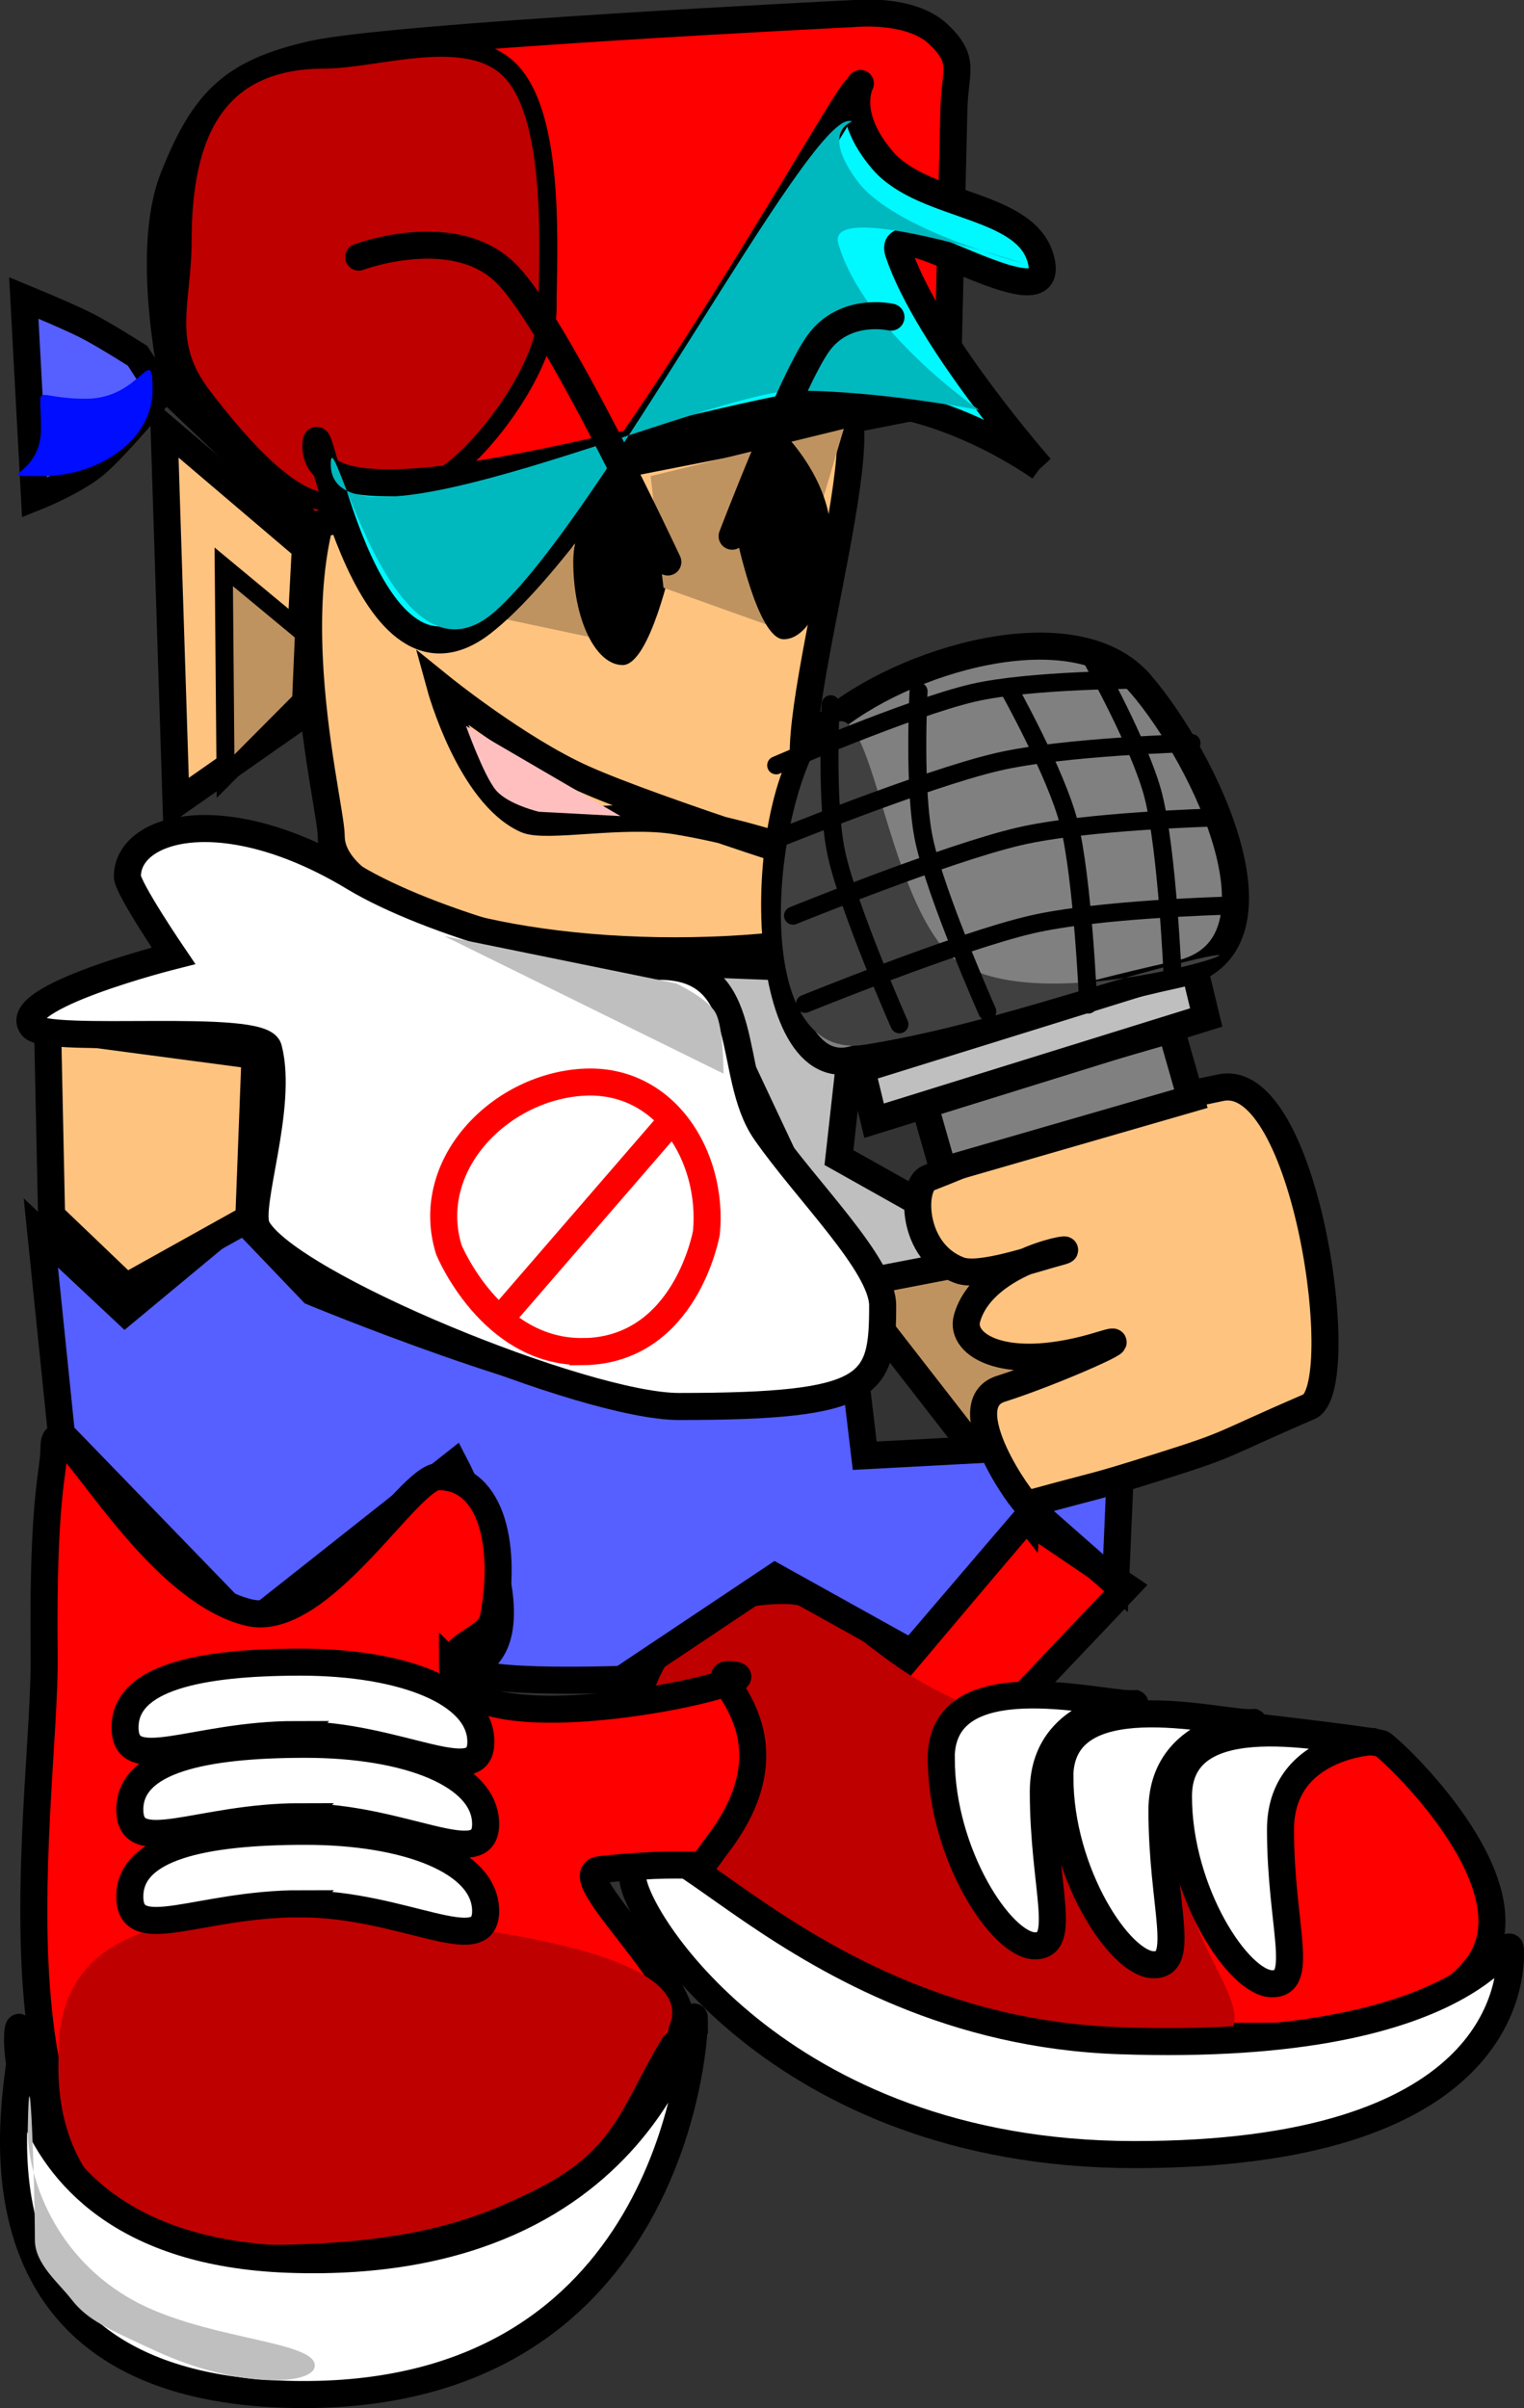 <svg version="1.1" xmlns="http://www.w3.org/2000/svg" xmlns:xlink="http://www.w3.org/1999/xlink" width="16.905" height="26.704" viewBox="0,0,16.905,26.704"><rect x="0" y="0" width="16.905" height="26.704" fill="#333333" stroke="none"/><g transform="translate(-232.569,-173.451)"><g data-paper-data="{&quot;isPaintingLayer&quot;:true}" fill-rule="nonzero" stroke-linejoin="miter" stroke-miterlimit="10" stroke-dasharray="" stroke-dashoffset="0" style="mix-blend-mode: normal"><g><path d="M243.867,182.724c0,0.702 -1.706,1.271 -3.812,1.271c-2.105,0 -3.812,-0.569 -3.812,-1.271c0,-0.404 -0.81,-3.391 0.478,-4.57c0.948,-0.869 4.227,-0.271 5.119,-0.271c0.631,0 -0.765,4.172 -0.241,4.262c1.224,0.211 2.267,0.088 2.267,0.579z" fill="#ffc380" stroke="#000000" stroke-width="0.3" stroke-linecap="butt"/><path d="M237.881,180.255l0.286,-1.143l0.714,0.286l0.571,1.19z" fill="#bf9360" stroke="none" stroke-width="0" stroke-linecap="butt"/><path d="M236.017,179.278l-1.494,-1.423c0,0 -0.373,-1.565 -0.031,-2.43c0.342,-0.865 0.661,-1.169 1.535,-1.37c0.874,-0.202 6,-0.453 6,-0.453c0,0 0.634,-0.069 0.947,0.225c0.313,0.294 0.186,0.405 0.176,0.834c-0.018,0.77 -0.076,3.233 -0.076,3.233z" fill="#ff0000" stroke="#000000" stroke-width="0.3" stroke-linecap="butt"/><path d="M234.595,176.112c0,-1.157 0.362,-2 1.571,-2c0.591,0 1.625,-0.379 2.089,0.149c0.485,0.551 0.388,2.022 0.388,2.613c0,0.541 -0.504,1.283 -0.912,1.665c-0.464,0.436 -0.873,0.478 -1.517,0.478c-0.473,0 -1.098,-0.784 -1.394,-1.169c-0.461,-0.601 -0.225,-1.031 -0.225,-1.735z" fill="#bf0000" stroke="#000000" stroke-width="0.2" stroke-linecap="butt"/><path d="M244.11,178.637c0,0 -1.031,-0.754 -2.131,-0.754c-1.1,0 -5.906,1.672 -5.906,0.515c0,-0.577 0.508,2.991 1.842,1.962c1.342,-1.035 3.904,-5.637 4.131,-5.899c0.227,-0.262 -0.246,0.111 0.31,0.764c0.468,0.549 1.649,0.467 1.769,1.149c0.119,0.682 -1.76,-0.624 -1.588,-0.118c0.33,0.971 1.574,2.382 1.574,2.382z" fill="#00f8ff" stroke="#000000" stroke-width="0.3" stroke-linecap="butt"/><path d="M243.429,177.998c0,0 -1.092,-0.215 -2.044,-0.215c-0.952,0 -5.147,1.972 -5.147,0.815c0,-0.577 0.673,2.658 1.828,1.628c1.162,-1.035 3.441,-5.433 3.919,-5.433c0.172,0 -0.388,0.011 0.093,0.664c0.405,0.549 1.847,0.915 1.847,0.915c0,0 -2.206,-0.724 -2.057,-0.218c0.286,0.971 1.561,1.843 1.561,1.843z" fill="#00b9bf" stroke="#000000" stroke-width="0" stroke-linecap="butt"/><path d="M234.522,182.359l-0.133,-4.167l1.567,1.333l-0.1,1.9z" fill="#ffc380" stroke="#000000" stroke-width="0.3" stroke-linecap="butt"/><path d="M235.071,182.059l-0.02,-2.322l0.89,0.738l-0.032,0.741z" fill="#bf9360" stroke="#000000" stroke-width="0.2" stroke-linecap="butt"/><path d="M234.357,177.802c0,0 -0.499,0.605 -0.739,0.804c-0.228,0.189 -0.666,0.363 -0.666,0.363l-0.119,-2.214c0,0 0.473,0.194 0.693,0.305c0.199,0.101 0.569,0.337 0.569,0.337z" fill="#565fff" stroke="#000000" stroke-width="0.3" stroke-linecap="butt"/><path d="M234.262,177.778c0,0.552 -0.596,0.952 -1.214,0.952c-0.618,0 -0.024,0.028 -0.024,-0.524c0,-0.552 -0.118,-0.333 0.5,-0.333c0.618,0 0.738,-0.648 0.738,-0.095z" fill="#000dff" stroke="none" stroke-width="0" stroke-linecap="butt"/><path d="M240.024,179.683c0,0 -0.245,1.143 -0.548,1.143c-0.302,0 -0.548,-0.512 -0.548,-1.143c0,-0.631 0.548,-1.143 0.548,-1.143z" fill="#000000" stroke="none" stroke-width="0" stroke-linecap="butt"/><path d="M239.929,179.969l-0.143,-1.238l2.143,-0.524l-0.667,2.238z" fill="#bf9360" stroke="none" stroke-width="0" stroke-linecap="butt"/><path d="M241.786,179.397c0,0.631 -0.235,1.143 -0.524,1.143c-0.289,0 -0.524,-1.143 -0.524,-1.143l0.524,-1.143c0,0 0.524,0.512 0.524,1.143z" fill="#000000" stroke="none" stroke-width="0" stroke-linecap="butt"/><path d="M236.548,176.302c0,0 1.051,-0.395 1.632,0.178c0.561,0.553 1.797,3.203 1.797,3.203" fill="none" stroke="#000000" stroke-width="0.3" stroke-linecap="round"/><path d="M240.69,179.397c0,0 0.666,-1.74 0.957,-2.14c0.297,-0.409 0.805,-0.289 0.805,-0.289" fill="none" stroke="#000000" stroke-width="0.3" stroke-linecap="round"/><path d="M242.119,183.159c0,0 -0.966,-0.428 -2.05,-0.605c-0.587,-0.096 -1.445,0.084 -1.664,-0.014c-0.625,-0.281 -0.952,-1.476 -0.952,-1.476c0,0 0.857,0.694 1.584,1.02c0.818,0.367 3.083,1.075 3.083,1.075z" fill="none" stroke="#000000" stroke-width="0.3" stroke-linecap="round"/><path d="M238.071,182.215c-0.135,-0.158 -0.333,-0.714 -0.333,-0.714l1.714,1l-0.905,-0.048c0,0 -0.342,-0.08 -0.476,-0.238z" fill="#ffbfbf" stroke="#000000" stroke-width="0" stroke-linecap="butt"/></g><g stroke-linecap="butt"><path d="M241.325,191.08l1.309,0.766l1.312,-1.555l1.121,0.76l-1.196,1.26c0,0 3.955,0.421 4.032,0.48c0.227,0.171 1.75,1.655 1.018,2.509c-0.709,0.828 -2.029,0.728 -3.071,0.728c-1.018,0 -3.899,0.683 -5.073,-0.237c-1.409,-1.103 -1.032,-3.842 -1.032,-3.842z" fill="#ff0000" stroke="#000000" stroke-width="0.3"/><path d="M245.588,196.133c-1.453,0 -5.947,-1.503 -5.947,-2.579c0,-1.075 0.178,-2.316 1.632,-2.316c0.543,0 0.928,0.569 1.659,0.943c1.228,0.627 2.762,1.278 2.762,1.952c0,1.075 1.348,2 -0.105,2z" fill="#bf0000" stroke="none" stroke-width="0"/><path d="M247.739,192.765c0.371,0 -0.966,-0.087 -0.966,0.974c0,1.061 0.278,1.711 -0.092,1.711c-0.371,0 -1.04,-1.018 -1.04,-2.079c0,-1.061 1.728,-0.605 2.099,-0.605z" fill="#ffffff" stroke="#000000" stroke-width="0.3"/><path d="M244.325,193.159c0,-1.061 1.728,-0.605 2.099,-0.605c0.371,0 -0.966,-0.087 -0.966,0.974c0,1.061 0.278,1.711 -0.092,1.711c-0.371,0 -1.04,-1.018 -1.04,-2.079z" fill="#ffffff" stroke="#000000" stroke-width="0.3"/><path d="M243.009,192.949c0,-1.061 1.728,-0.605 2.099,-0.605c0.371,0 -0.966,-0.087 -0.966,0.974c0,1.061 0.278,1.711 -0.092,1.711c-0.371,0 -1.04,-1.018 -1.04,-2.079z" fill="#ffffff" stroke="#000000" stroke-width="0.3"/><path d="M249.325,195.107c0,0.392 -0.165,2.243 -4.184,2.237c-3.96,-0.006 -5.569,-2.687 -5.553,-3.079c0.053,-1.287 1.697,1.686 5.395,1.816c4.118,0.144 4.342,-1.366 4.342,-0.974z" fill="#ffffff" stroke="#000000" stroke-width="0.3"/></g><path d="M241.964,187.778l-1.714,-3.643l1.857,0.071l-0.232,2.082l2.018,1.133z" fill="#bfbfbf" stroke="#000000" stroke-width="0.3" stroke-linecap="butt"/><path d="M241.964,187.706l1.857,-0.357l0.286,1.286l-0.143,1.643z" fill="#bf9360" stroke="#000000" stroke-width="0.3" stroke-linecap="butt"/><path d="M233.25,189.349l-0.228,-2.225l0.934,0.875l1.277,-1.06l0.803,0.839c0,0 2.703,1.121 3.786,1.155c1.107,0.035 2.143,-0.981 2.143,-0.981l0.196,1.642l2.849,-0.152l-0.067,1.566l-0.916,-0.806l-1.348,1.576l-1.512,-0.841l-1.702,1.137c0,0 -2.01,0.073 -1.59,-0.183c0.677,-0.412 -0.266,-2.211 -0.266,-2.211l-2.287,1.808z" fill="#565fff" stroke="#000000" stroke-width="0.3" stroke-linecap="butt"/><path d="M235.329,186.963l-1.362,0.759l-0.826,-0.79l-0.044,-2.081l2.301,0.305z" fill="#ffc380" stroke="#000000" stroke-width="0.3" stroke-linecap="butt"/><g><path d="M247.087,189.051c-1.034,0.448 -0.831,0.404 -1.642,0.66c-0.811,0.256 -0.588,0.175 -1.482,0.421c-0.037,0.01 -0.841,-1.106 -0.292,-1.28c0.608,-0.193 1.583,-0.633 1.129,-0.492c-1.076,0.335 -1.586,0.009 -1.505,-0.286c0.185,-0.676 1.371,-0.831 1.019,-0.738c-0.279,0.073 -0.877,0.287 -1.104,0.201c-0.539,-0.203 -0.535,-0.948 -0.344,-1.022c0.83,-0.321 1.294,-0.592 1.696,-0.718c0.363,-0.115 0.461,-0.051 1.547,-0.284c0.948,-0.203 1.448,3.336 0.979,3.539z" data-paper-data="{&quot;index&quot;:null}" fill="#ffc380" stroke="#000000" stroke-width="0.3" stroke-linecap="butt"/><path d="M243.032,186.428l-0.219,-0.766l2.747,-0.794l0.219,0.766z" fill="#808080" stroke="#000000" stroke-width="0.3" stroke-linecap="butt"/><path d="M242.265,185.879l-0.138,-0.57l3.684,-1.145l0.138,0.57z" fill="#bfbfbf" stroke="#000000" stroke-width="0.3" stroke-linecap="butt"/><path d="M245.218,181.032c0.722,0.836 1.73,2.934 0.421,3.222c-1.235,0.271 -2.301,0.614 -3.615,0.949c-1.07,0.273 -1.12,-2.996 -0.283,-3.718c0.836,-0.722 2.756,-1.289 3.477,-0.453z" fill="#808080" stroke="#000000" stroke-width="0.3" stroke-linecap="butt"/><path d="M243.05,183.987c0.786,0.911 3.978,-0.178 2.778,0.103c-1.133,0.265 -2.341,0.731 -3.665,0.946c-1.188,0.192 -1.075,-2.183 -0.572,-3.233c0.616,-1.286 0.674,1.273 1.46,2.184z" fill="#404040" stroke="none" stroke-width="0" stroke-linecap="butt"/><path d="M241.366,183.605c0,0 1.696,-0.69 2.509,-0.879c0.732,-0.171 2.152,-0.209 2.152,-0.209" data-paper-data="{&quot;index&quot;:null}" fill="none" stroke="#000000" stroke-width="0.2" stroke-linecap="round"/><path d="M241.498,184.583c0,0 1.696,-0.69 2.509,-0.879c0.732,-0.171 2.152,-0.209 2.152,-0.209" data-paper-data="{&quot;index&quot;:null}" fill="none" stroke="#000000" stroke-width="0.2" stroke-linecap="round"/><path d="M241.125,182.779c0,0 1.696,-0.69 2.509,-0.879c0.732,-0.171 2.152,-0.209 2.152,-0.209" data-paper-data="{&quot;index&quot;:null}" fill="none" stroke="#000000" stroke-width="0.2" stroke-linecap="round"/><path d="M241.179,181.938c0,0 1.471,-0.637 2.181,-0.803c0.639,-0.149 1.886,-0.147 1.886,-0.147" data-paper-data="{&quot;index&quot;:null}" fill="none" stroke="#000000" stroke-width="0.2" stroke-linecap="round"/><path d="M242.546,184.81c0,0 -0.567,-1.279 -0.7,-1.898c-0.12,-0.557 -0.062,-1.651 -0.062,-1.651" data-paper-data="{&quot;index&quot;:null}" fill="none" stroke="#000000" stroke-width="0.2" stroke-linecap="round"/><path d="M243.52,184.667c0,0 -0.567,-1.279 -0.7,-1.898c-0.12,-0.557 -0.062,-1.651 -0.062,-1.651" data-paper-data="{&quot;index&quot;:null}" fill="none" stroke="#000000" stroke-width="0.2" stroke-linecap="round"/><path d="M244.687,180.77c0,0 0.536,0.955 0.676,1.508c0.155,0.614 0.214,2.011 0.214,2.011" data-paper-data="{&quot;index&quot;:null}" fill="none" stroke="#000000" stroke-width="0.2" stroke-linecap="round"/><path d="M243.75,181.072c0,0 0.536,0.955 0.676,1.508c0.155,0.614 0.214,2.011 0.214,2.011" data-paper-data="{&quot;index&quot;:null}" fill="none" stroke="#000000" stroke-width="0.2" stroke-linecap="round"/></g><g><path d="M240.1,189.048c-1.043,0 -4.335,-1.347 -4.679,-1.981c-0.123,-0.227 0.296,-1.338 0.126,-1.99c-0.076,-0.292 -2.449,-0.039 -2.619,-0.24c-0.274,-0.324 1.565,-0.787 1.565,-0.787c0,0 -0.511,-0.752 -0.511,-0.879c0,-0.554 1.083,-0.854 2.515,0.011c0.83,0.501 2.566,0.985 3.387,0.985c1.067,0 0.73,1.194 1.175,1.835c0.455,0.655 1.301,1.476 1.301,1.927c0,0.894 -0.105,1.119 -2.262,1.119z" fill="#ffffff" stroke="#000000" stroke-width="0.3" stroke-linecap="butt"/><path d="M239.037,188.439c-1.02,0.013 -1.489,-1.129 -1.489,-1.129c-0.287,-0.928 0.552,-1.796 1.476,-1.857c0.924,-0.062 1.46,0.826 1.381,1.667c0,0 -0.226,1.305 -1.368,1.32z" fill="none" stroke="#ff0000" stroke-width="0.3" stroke-linecap="round"/><path d="M239.976,185.929l-1.833,2.119" fill="none" stroke="#ff0000" stroke-width="0.3" stroke-linecap="round"/><path d="M237.5,183.833v0l2.571,0.524c0,0 0.353,0.167 0.437,0.329c0.09,0.171 0.086,0.671 0.086,0.671z" fill="#bfbfbf" stroke="none" stroke-width="0" stroke-linecap="butt"/></g><g stroke-linecap="butt"><path d="M237.588,191.915c0,1.036 3.867,0.107 3.053,0.107c-0.243,0 0.814,0.662 -0.105,1.875c-0.297,0.392 0.021,0.144 -1.309,0.287c-0.466,0.05 1.359,1.547 0.802,1.957c-0.741,0.545 -0.247,2.314 -4.87,2.288c-2.987,-0.017 -2.081,-4.911 -2.1,-6.62c-0.02,-1.789 0.109,-2.027 0.109,-2.305c0,-0.614 1,1.542 2.156,1.828c0.795,0.197 1.775,-1.506 2.107,-1.506c0.619,0 0.756,0.824 0.61,1.571c-0.046,0.236 -0.452,0.271 -0.452,0.519z" fill="#ff0000" stroke="#000000" stroke-width="0.3"/><path d="M239.956,195.987c-0.509,0.814 -0.518,1.3 -1.499,1.774c-0.539,0.26 -1.256,0.58 -2.922,0.584c-1.181,0.003 -1.131,-0.1 -1.459,-0.294c-0.571,-0.339 -0.891,-0.96 -0.857,-1.795c-0.028,-1.633 1.714,-1.554 2.789,-1.554c1.075,0 4.557,0.313 3.947,1.286z" fill="#bf0000" stroke="none" stroke-width="0"/><path d="M235.904,194.562c-1.134,0 -1.895,0.467 -1.895,-0.08c0,-0.547 0.814,-0.723 1.947,-0.723c1.134,0 2,0.337 2,0.884c0,0.547 -0.919,-0.08 -2.053,-0.08z" data-paper-data="{&quot;index&quot;:null}" fill="#ffffff" stroke="#000000" stroke-width="0.3"/><path d="M235.904,193.597c-1.134,0 -1.895,0.467 -1.895,-0.08c0,-0.547 0.814,-0.723 1.947,-0.723c1.134,0 2,0.337 2,0.884c0,0.547 -0.919,-0.08 -2.053,-0.08z" data-paper-data="{&quot;index&quot;:null}" fill="#ffffff" stroke="#000000" stroke-width="0.3"/><path d="M235.851,192.686c-1.134,0 -1.895,0.467 -1.895,-0.08c0,-0.547 0.814,-0.723 1.947,-0.723c1.134,0 2,0.337 2,0.884c0,0.547 -0.919,-0.08 -2.053,-0.08z" data-paper-data="{&quot;index&quot;:null}" fill="#ffffff" stroke="#000000" stroke-width="0.3"/><path d="M240.272,195.853c0,0.399 -0.323,4.159 -4.342,4.152c-3.96,-0.006 -3.148,-3.378 -3.132,-3.777c0.053,-1.31 -0.724,2.145 2.974,2.277c4.118,0.147 4.5,-3.052 4.5,-2.652z" fill="#ffffff" stroke="#000000" stroke-width="0.3"/><path d="M236.061,199.683c0,0.217 -0.831,0.268 -1.763,-0.161c-0.546,-0.251 -0.76,-0.345 -0.937,-0.573c-0.145,-0.187 -0.405,-0.393 -0.405,-0.659c0,-0.592 -0.06,-2.342 -0.079,-1.232c-0.008,0.474 0.25,1.355 1.106,1.866c0.79,0.472 2.078,0.475 2.078,0.759z" fill="#bfbfbf" stroke="none" stroke-width="0"/></g></g></g></svg>